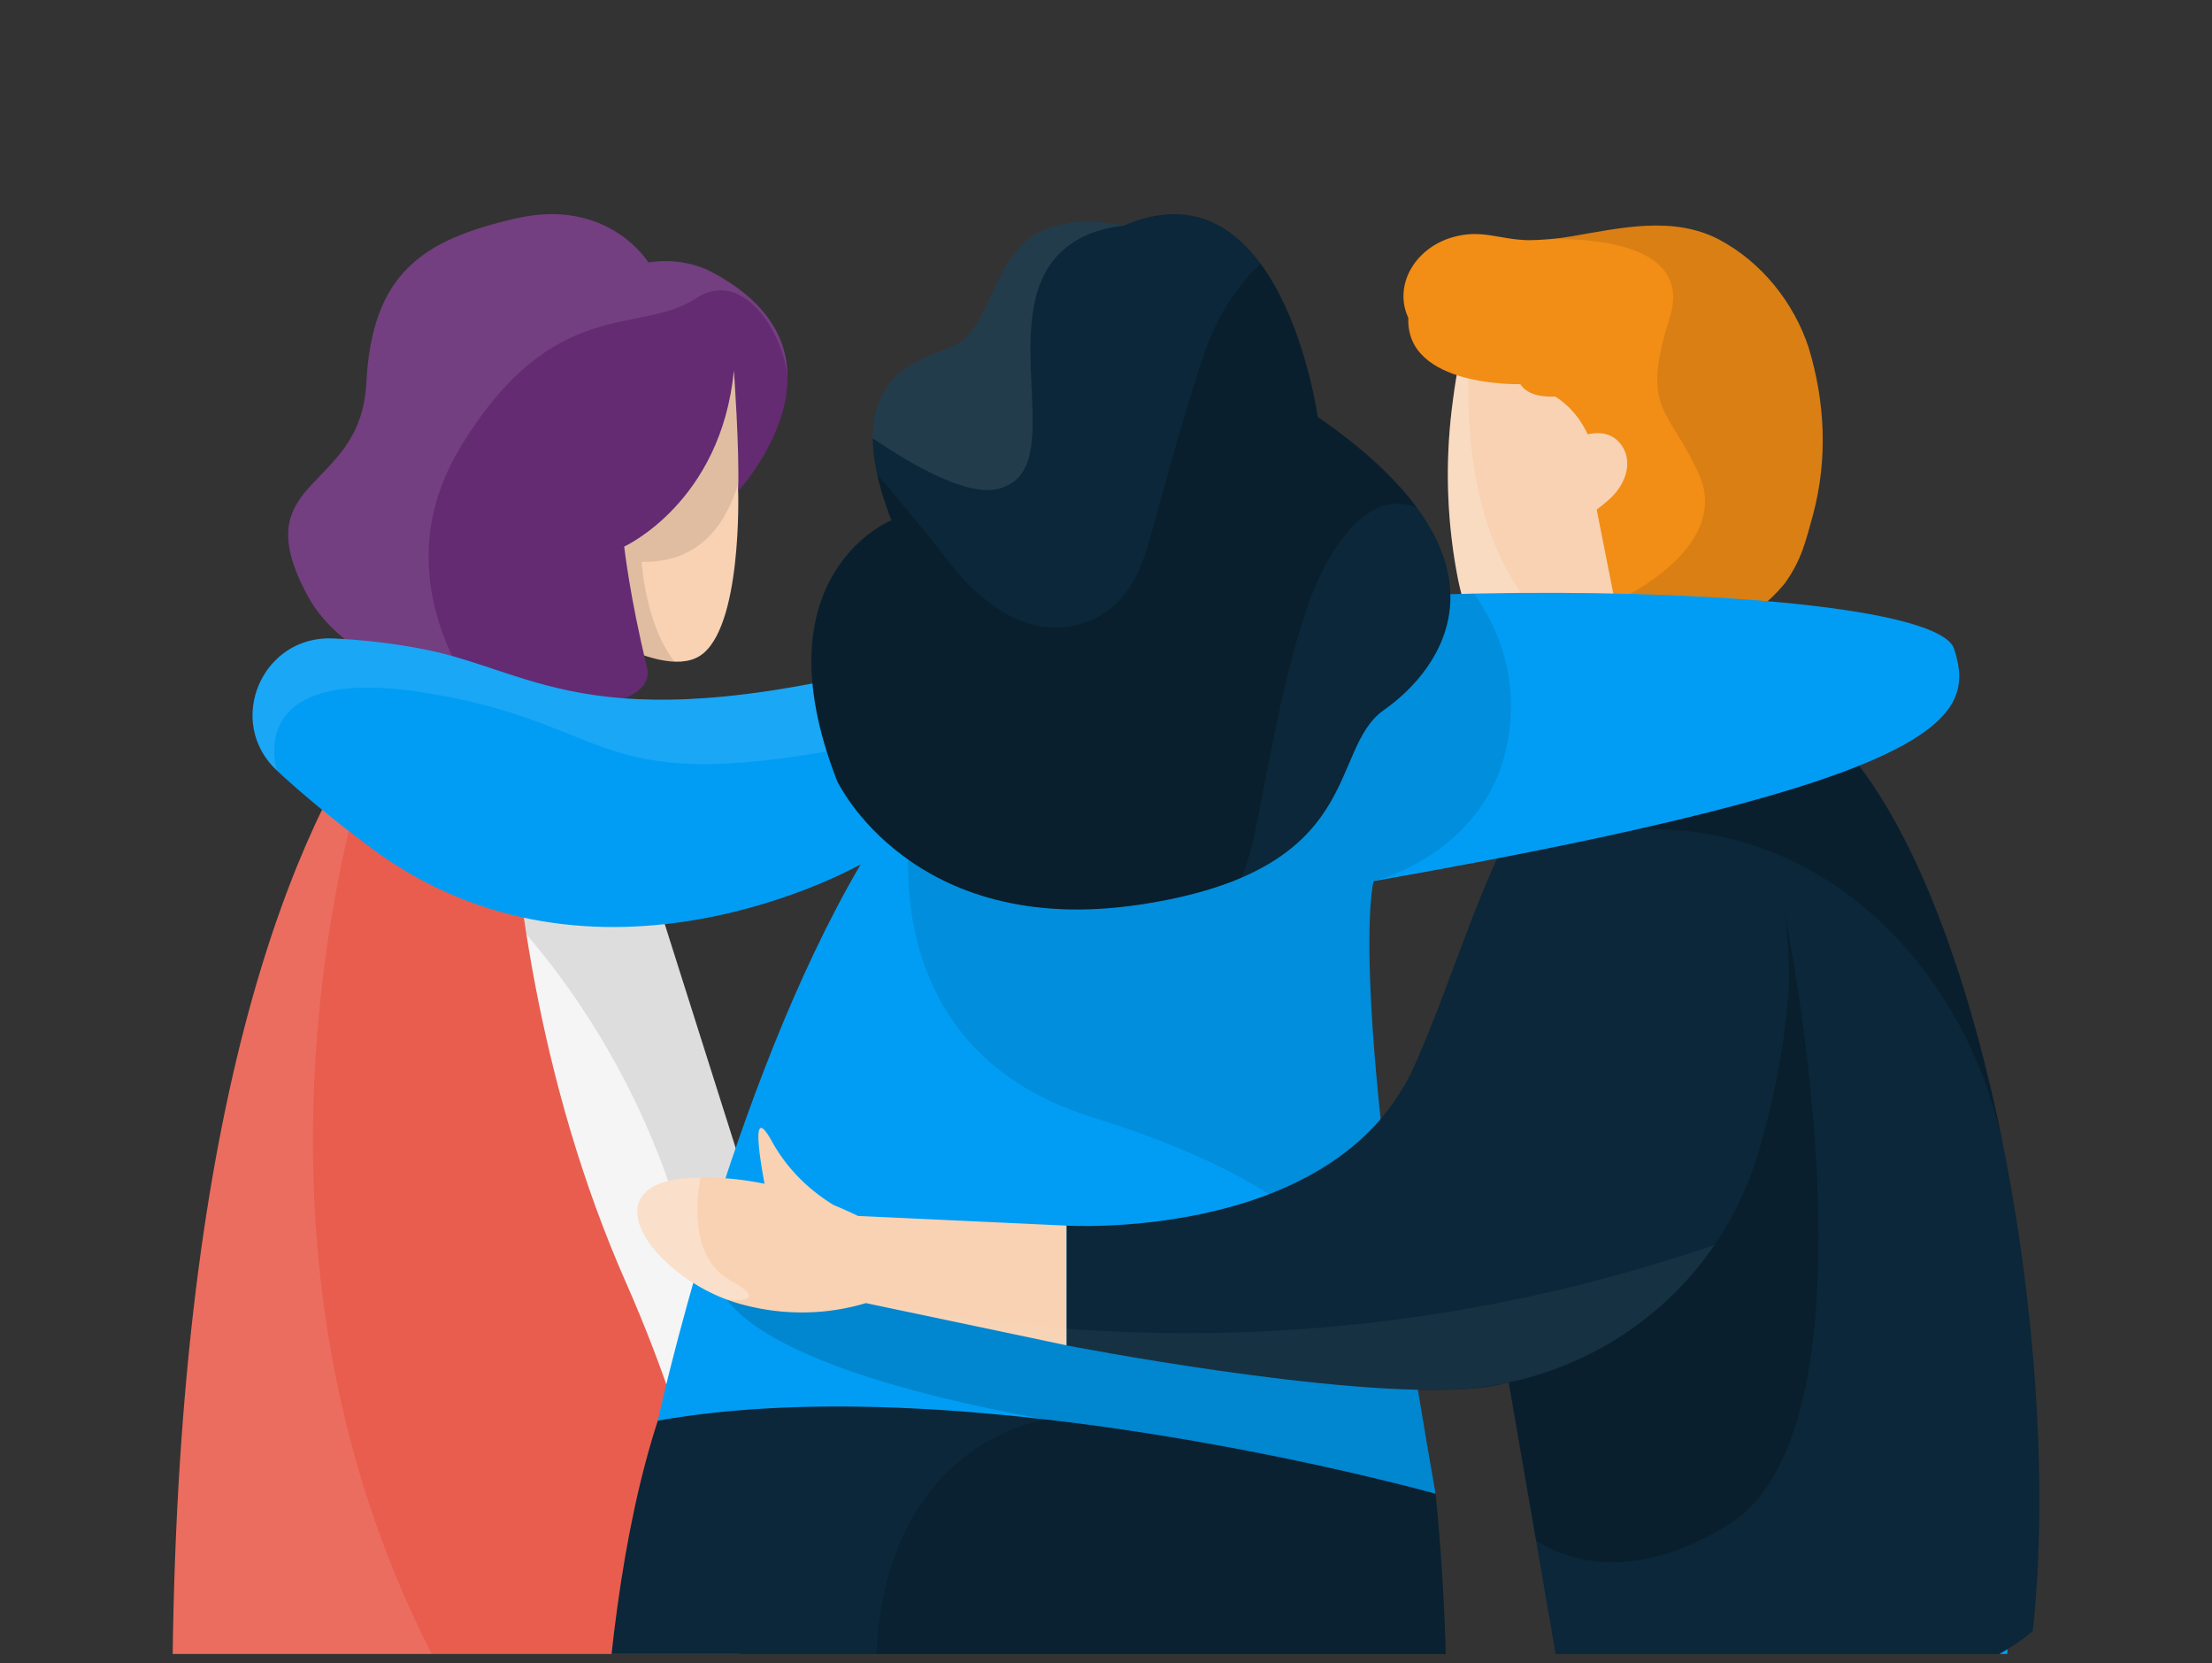 <svg width="157" height="118" fill="none" xmlns="http://www.w3.org/2000/svg" viewBox="0 0 157 118"><rect x="0" y="0" width="157" height="118" fill="#333333" stroke="none"/><g clip-path="url(#clip0)"><path d="M107.082 98.091l4.295 24.84c24.941.534 32.901-7.207 32.901-7.207 2.677-24.291-6.322-67.292-21.528-66.98-15.206.312-16.82 14.435-22.374 26.912-5.555 12.48-24.684 11.31-24.684 11.31v8.495s24.281 4.725 31.39 2.63z" fill="#0B2739"/><path d="M111.623 122.934l4.72 32.93h23.305l2.84-38.843c-3.508 2.17-12.6 6.266-30.865 5.913z" fill="#019DF4"/><path opacity=".2" d="M126.662 64.762c.216 1.434.33 3.106.321 5.049 0 0-.253 5.951-2.359 12.527-2.623 8.192-9.465 14.045-17.542 15.753l1.945 11.249c2.822 1.711 7.353 2.716 13.63-1.145 11.516-7.083 4.005-43.433 4.005-43.433z" fill="#000"/><path opacity=".2" d="M129.795 51.896l-21.914 8.7c2.718-1.029 8.631-2.798 15.414-.958 9.474 2.57 16.744 11.127 18.948 21.96-2.509-12.737-6.809-24.33-12.448-29.702z" fill="#000"/><path d="M42.388 50.446l19.103 60.288-30.707 4.668V55.42l11.604-4.974z" fill="#F5F5F5"/><path opacity=".1" d="M43.933 55.32L28.28 57.989S54.632 74.43 50.272 112.23l7.371-13.636-13.71-43.273z" fill="#000"/><path d="M35.99 52.246c-.17-4.435-5.87-6.188-8.504-2.608-6.63 9.02-14.75 28.172-15.233 68.056v26.759H55.9s-.861-29.443-11.433-53.358c-6.37-14.409-8.104-29.293-8.475-38.849z" fill="#E95D4E"/><path opacity=".1" d="M12.253 117.695v26.76h39.233l-.22-1.94c-45.759-37.474-23.78-92.877-23.78-92.877-6.63 9.02-14.75 28.174-15.233 68.057z" fill="#fff"/><path d="M125.204 40.38a19.105 19.105 0 00-1.326 2.901l-.008-.003c-1.529 1.342-4.131 3.263-7.81 4.4-2.707.837-5.426 1.676-7.973.443-2.761-1.339-4.067-4.247-4.631-7.175a38.622 38.622 0 01-.384-12.135c.468-3.724 1.168-7.572 4.531-9.756.99-.677 2.103-1.121 3.216-1.565 6.23-2.334 14.284.02 16.759 8.495.738 2.527.941 5.351.473 7.951-.424 2.36-1.696 4.38-2.847 6.445z" fill="#F8D2B3"/><path opacity=".2" d="M108.975 43.352c-6.288-7.042-4.542-19.629-4.542-19.629l-.35.095c-.539 1.577-.799 3.297-1.012 4.991a38.68 38.68 0 00.383 12.135c.543 2.814 1.77 5.61 4.315 7.01 2.38-.65 3.538-1.989 1.206-4.602z" fill="#fff"/><path d="M128.697 36.47c1.03-3.904.848-7.94-.327-11.808-1.06-3.208-3.332-6.042-6.327-7.649-3.273-1.729-7.029-.835-10.497-.243-.99.17-2.078.27-3.098.274-2.135-.06-3.29-.811-5.395-.198-2.67.794-4.162 3.44-3.093 5.713 1.903 3.658 6.045 4.798 9.957 4.809 1.283.035 3.46-.176 4.7-.388 1.238-.211 2.172-.71 3.031.33.539.67 2.742 3.697 3.464 4.17.75.49.034-.63 1.92-.397.568.07 1.056.472 1.339.968.284.495.07.334.098.902.05 1.029-1.247 1.154-1.331 2.168-.244 2.934.296 7.902.736 8.156.781.451 2.319-1.301 2.812-1.893 1.231-1.735 1.481-3.045 2.011-4.915z" fill="#F28D15"/><path d="M108.618 24.837l.176-.603 7.012 2.502s-6.454 2.789-7.898.522c0 0-8.142.238-7.95-4.696.002-.001 7.274 1.875 8.66 2.275z" fill="#F28D15"/><path d="M125.093 42.95s-3.298 2.59-9.908 2.589l-2.109-10.647v-3.01s-.88-4.038-5.167-4.624l-.672-5.304 17.103 2.368 2.454 8.48-1.701 10.147z" fill="#F28D15"/><path d="M112.033 31.07l.01-.043c1.064-.434 2.302-.496 3.049.566.808 1.148.324 2.644-.672 3.649-.364.367-.952.823-1.415 1.152l-.972-5.323z" fill="#F8D2B3"/><path opacity=".1" d="M128.37 24.662c-1.06-3.208-3.332-6.042-6.327-7.649-3.273-1.729-7.029-.835-10.497-.243-.491.084-1.006.15-1.525.197 3.22-.054 10.123.412 8.487 5.592-2.115 6.7 0 6.358 2.115 11.185 2.115 4.83-4.76 8.76-7.757 9.605l7.307 2.551a21.774 21.774 0 002.596-1.72c1.329-.539 2.089-1.06 2.277-1.198.663-.463 1.341-1.244 1.638-1.6 1.233-1.736 1.485-3.046 2.015-4.915 1.028-3.901.846-7.937-.329-11.805z" fill="#000"/><path d="M52.393 34.852s.303 9.778-2.73 11.693c-3.035 1.915-10.315-3.528-10.315-3.528l8.697-19.052H53.1l-.707 10.887z" fill="#F8D2B3"/><path opacity=".1" d="M52.411 34.281l.459-7.06-1.606-3.254h-1.486l-2.895 3.137-.39.262-7.08 15.508.09.26c.88.633 5.289 3.703 8.376 3.818-2.08-2.626-2.338-7.085-2.338-7.085 4.083.096 5.99-2.667 6.87-5.586z" fill="#000"/><path d="M52.394 34.852s9.1-9.879-2.022-15.624c0 0-1.82-1.008-4.349-.605 0 0-2.831-4.637-9.404-3.125C30.046 17.01 26.405 19.328 26 27.19c-.404 7.862-8.798 6.552-4.146 15.12 4.652 8.567 25.281 9.98 24.068 5.04-1.214-4.94-1.618-8.568-1.618-8.568s6.876-3.125 7.787-12.5c-.002 0 .402 5.545.302 8.57z" fill="#642A72"/><path opacity=".1" d="M50.37 19.228s-1.82-1.008-4.349-.605c0 0-2.831-4.637-9.404-3.125-6.573 1.512-10.214 3.83-10.618 11.693-.404 7.862-8.798 6.552-4.146 15.12 2.007 3.696 6.986 6.06 11.903 7.155-2.462-3.64-5.52-10.424-1.066-17.75 6.603-10.86 12.71-7.898 16.67-10.53 3.424-2.275 6.332 2.592 6.536 5.673.026-2.625-1.267-5.431-5.526-7.631z" fill="#fff"/><path d="M46.689 100.806c-10.108 31.052.792 99.652.792 99.652h13.298l10.094-67.385s7.637 38.112 5.42 71.252h14.96s15.04-54.869 10.64-98.334L66.874 91.095l-20.185 9.711z" fill="#0B2739"/><path d="M19.661 54.683c-3.704-3.455-1.074-9.625 3.994-9.38 2.004.097 4.228.327 6.527.786 8.001 1.595 12.105 6.865 35.708.486 23.603-6.38 71.205-5.464 72.805-.539 1.6 4.925-.4 9.311-41.204 16.49 0 0-2 7.177 4.4 43.465 0 0-32.803-9.171-55.204-5.185 0 0 5.119-23.657 14.402-39.477 0 0-18.802 10.766-34.803-1.197-2.799-2.094-4.961-3.896-6.625-5.449z" fill="#019DF4"/><path opacity=".1" d="M30.386 49.19c13.278 2.206 11.595 7.17 29.033 3.999V48.14c-17.981 3.801-22.03-.616-29.236-2.053a44.532 44.532 0 00-6.527-.787c-5.068-.245-7.698 5.925-3.993 9.38-.002.002-2.555-7.696 10.723-5.49z" fill="#fff"/><path opacity=".1" d="M107.237 50.446c.094-3.31-1.052-6.093-2.612-8.329-6.51.135-13.302.524-19.743 1.198L64.968 56.312s-4.443 17.714 12.644 22.995c17.088 5.28 18.625 11.788 18.625 11.788l2.676-4.035c-2.68-20.011-1.42-24.535-1.42-24.535s9.466-2.273 9.744-12.079z" fill="#000"/><path d="M79.769 16.005s-4.914-1.206-7.35 1.479c-2.096 2.309-2.481 5.797-4.448 6.905-1.967 1.108-8.894 1.705-4.704 12.532 0 0-9.577 3.836-3.848 18.498h21.467L79.77 16.005z" fill="#0B2739"/><path d="M59.419 55.42s5.259 11.197 21.467 8.77c16.208-2.425 13.29-10.975 17.345-13.815s10.059-10.604-4.705-20.791c0 0-2.533-18.42-13.759-13.577l-8.792 18.428L59.42 55.42z" fill="#0B2739"/><path opacity=".2" d="M93.526 29.582s-.909-6.613-4.052-10.872c-1.69 1.596-3.107 3.74-3.997 6.366-1.859 5.487-3.213 11.059-4.092 13.922-.893 2.905-2.469 4.81-5.157 5.4-3.287.722-6.423-1.365-8.908-4.562-1.255-1.614-3.216-4.069-5.062-6.177.213.97.542 2.05 1.01 3.26 0 0-9.578 3.837-3.849 18.5 0 0 5.259 11.196 21.467 8.77 3.027-.452 5.386-1.12 7.248-1.922.41-1.053.748-2.226 1.007-3.535 1.18-5.977 1.943-10.43 3.454-15.073 1.738-5.338 4.511-8.4 7.2-7.86.279.055.538.135.779.235-1.478-2.01-3.74-4.17-7.048-6.452z" fill="#000"/><path opacity=".1" d="M72.417 17.484c-2.096 2.309-2.48 5.797-4.448 6.905-1.53.861-6.059 1.415-6.025 6.713 3.11 2.1 5.276 3.106 6.805 3.486 1.405.348 2.222.179 2.977-.262 3.699-2.16-.931-11.878 3.454-16.32 1.393-1.41 3.258-1.847 4.587-2 .002 0-4.912-1.207-7.35 1.478z" fill="#fff"/><path opacity=".15" d="M51.028 90.865s-.395 5.614 23.245 9.861c0 0-14.854 1.852-11.653 24.206 2.018 14.087-1.841 75.526-1.841 75.526l10.094-67.385s7.637 38.112 5.42 71.252h14.96s15.04-54.869 10.64-98.334a517.926 517.926 0 01-2.166-13.208l-3.49-1.688-45.209-.23z" fill="#000"/><path d="M99.605 77.155c-6.359 10.881-23.913 9.812-23.913 9.812v8.494s19.606 3.815 28.741 3.069l-4.829-21.375z" fill="#0B2739"/><path d="M75.692 86.967l-14.794-.688a31.497 31.497 0 00-1.728-.773c-1.422-.867-3.154-2.291-4.382-4.516-1.325-2.4-1.052.153-.524 3.005-1.597-.324-3.316-.506-5.083-.428-7.746.343-2.696 7.257 3.338 8.95 3.86 1.085 7.101.505 8.938-.054l14.237 2.995v-8.491h-.002z" fill="#F8D2B3"/><path opacity=".3" d="M51.863 90.865c-2.673-1.477-2.542-5.056-2.149-7.31-.177.002-.355.006-.534.014-7.326.325-3.207 6.523 2.365 8.628 1.718.208 2.387-.189.318-1.332z" fill="#fff"/><path opacity=".05" d="M121.696 88.332c-6.4 2.2-14.371 4.315-23.666 5.438-14.816 1.79-27.407.38-36.335-1.38l.002.124 13.997 2.945s19.605 3.816 28.74 3.07l-.007-.033c6.999-.664 13.348-4.415 17.269-10.164z" fill="#fff"/></g><defs><clipPath id="clip0"><path fill="#fff" transform="translate(.5 .359)" d="M0 0h156v117H0z"/></clipPath></defs></svg>